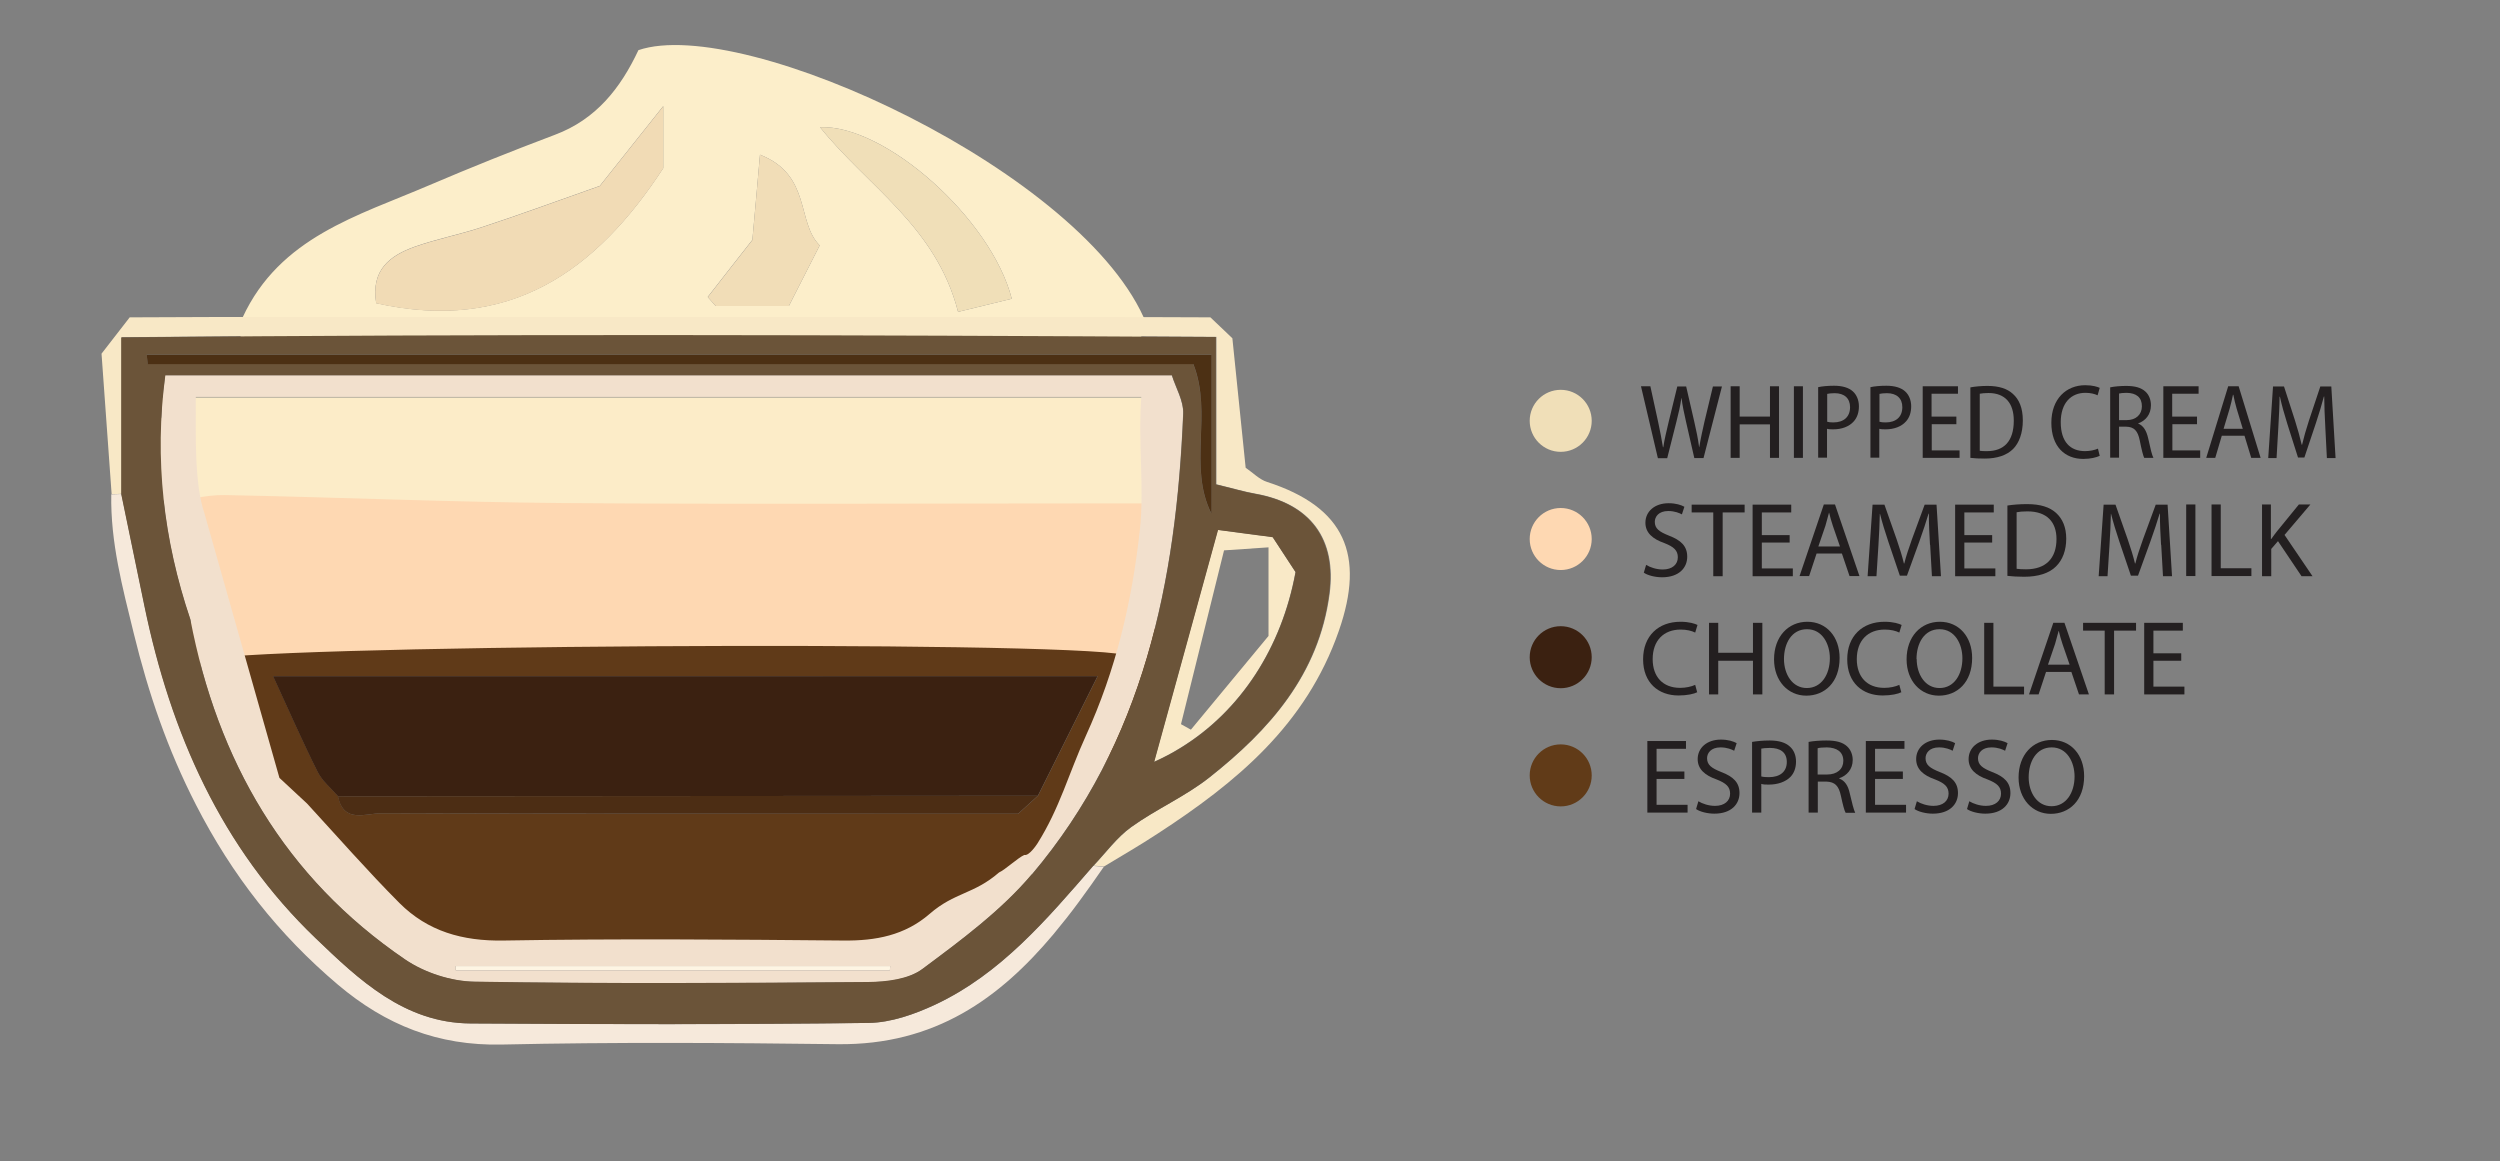 <?xml version="1.0" encoding="UTF-8"?>
<svg id="Layer_2" xmlns="http://www.w3.org/2000/svg" viewBox="0 0 141.09 65.55">
  <rect x="0" y="0" width="141.09" height="65.55" fill="#808080" stroke="none"/>
  <defs>
    <style>
      .cls-1 {
        fill: none;
      }

      .cls-2 {
        fill: #fcecc8;
      }

      .cls-3 {
        fill: #fef5e3;
      }

      .cls-4 {
        fill: #f1dbb5;
      }

      .cls-5 {
        fill: #603a18;
      }

      .cls-6 {
        fill: #3b2111;
      }

      .cls-7 {
        fill: #231f20;
      }

      .cls-8 {
        fill: #f8f0e2;
      }

      .cls-9 {
        fill: #4c3014;
      }

      .cls-10 {
        fill: #f1ddb7;
      }

      .cls-11 {
        fill: #6b5439;
      }

      .cls-12 {
        fill: #f9e9c7;
      }

      .cls-13 {
        fill: #fed8b2;
      }

      .cls-14 {
        fill: #f0dfb8;
      }

      .cls-15 {
        fill: #f6e9db;
      }

      .cls-16 {
        fill: #f2e0cd;
      }

      .cls-17 {
        fill: #f8e8c6;
      }

      .cls-18 {
        fill: #613b18;
      }

      .cls-19 {
        fill: #4c2d14;
      }

      .cls-20 {
        fill: #fceeca;
      }
    </style>
  </defs>
  <g id="Layer_1-2" data-name="Layer_1">
    <g>
      <path class="cls-20" d="M64.71,18.3C61.33,9.78,41.98.81,36.03,2.83c-1.01,2.15-2.39,3.91-4.72,4.78-2.39.9-4.76,1.85-7.1,2.85-4.01,1.72-8.42,2.92-10.52,7.46.28.68-.47,1.3,0,1.55,16.84-.03,33.68-.03,50.52-.02M57.1,16.86c-.93.23-1.85.45-3.03.74-1.25-4.85-5.14-7.1-7.79-10.42,3.64-.16,9.65,5.13,10.82,9.68ZM42.46,13.55c.13-1.45.27-2.95.43-4.82,2.92,1.15,2.05,3.81,3.37,5.12-.65,1.27-1.16,2.29-1.74,3.42h-4.13c-.15-.17-.3-.34-.45-.51.82-1.06,1.65-2.11,2.51-3.21ZM23.41,13.92c1.24-.44,2.55-.69,3.81-1.11,2.07-.68,4.11-1.43,6.63-2.32.93-1.17,2.15-2.7,3.58-4.5v3.5c-3.79,5.81-8.67,9.31-16.2,7.62-.31-1.88.78-2.69,2.18-3.19Z"/>
      <path class="cls-4" d="M21.23,17.12c-.31-1.88.78-2.69,2.18-3.19,1.24-.44,2.55-.69,3.81-1.11,2.07-.68,4.11-1.43,6.63-2.32.93-1.17,2.15-2.7,3.58-4.5v3.5c-3.79,5.81-8.67,9.31-16.2,7.62Z"/>
      <path class="cls-14" d="M54.07,17.6c-1.25-4.85-5.14-7.1-7.79-10.42,3.63-.16,9.65,5.13,10.82,9.68-.93.23-1.85.45-3.03.74Z"/>
      <path class="cls-10" d="M39.95,16.76c.82-1.06,1.65-2.11,2.51-3.21.13-1.45.27-2.95.43-4.82,2.92,1.15,2.05,3.81,3.37,5.12-.65,1.27-1.16,2.29-1.74,3.42h-4.13l-.45-.51Z"/>
      <path class="cls-5" d="M12.93,39.68c-.05-.32-.1-.65-.15-.97-.07-1.09-.14-2.17-.21-3.23,1.73-.93,48.87-1.23,52.56-.34.08.6.17,1.24.25,1.87-.2.73-.41,1.46-.61,2.19-1.51,2.41-2.97,4.86-4.56,7.21-.83,1.22-1.82,2.35-2.88,3.37-2.6,2.51-5.45,4.02-9.33,3.83-6.5-.33-13.04-.18-19.56-.02-2.59.06-4.63-.83-6.51-2.44-3.06-2.61-5.53-5.7-7.41-9.29-.41-.79-1.06-1.45-1.59-2.17ZM19.08,44.94c.31,1.55,1.56.96,2.43.96,10.4.04,20.8.03,31.2.02h4.76c.26-.24.68-.62,1.11-1.01,1.07-2.15,2.15-4.3,3.37-6.75H15.42c.93,2.02,1.68,3.74,2.52,5.41.26.52.76.92,1.15,1.37Z"/>
      <path class="cls-13" d="M64.29,32.86c-.02,1.26.01,2.52-.08,3.77-.05.72-.31,1.42-.48,2.13-.09-.61-.17-1.22-.25-1.8-3.66-.85-50.46-.56-52.18.33.07,1.02.14,2.06.21,3.1-.55-.69-1.11-1.38-1.77-2.21.34-1,.69-2,1.06-3.07-.11-.68-.23-1.46-.36-2.25,0-1.8,0-3.6,0-5.41,1.06-.18,2.12-.53,3.18-.51,6.18.12,12.36.43,18.54.48,9.85.09,19.71.02,29.56.02h3.11c-.21,2.09-.37,3.75-.54,5.41Z"/>
      <path class="cls-2" d="M64.83,33.42c.17-1.54.34-3.08.55-5.01h-3.2c-10.14,0-20.28.06-30.42-.02-6.36-.05-12.72-.33-19.08-.45-1.09-.02-2.18.3-3.27.47-.19-.17-.38-.33-.57-.5-.08-1.21-.16-2.42-.25-3.9.18-.15.58-.47.98-.8-.42-.25-.85-.52-1.29-.78h58.24c-.44.26-.88.53-1.3.78.24,2.78.56,5.54.67,8.31.02.62-.69,1.26-1.06,1.89Z"/>
      <path class="cls-6" d="M19.08,44.94c-.39-.45-.89-.85-1.15-1.37-.84-1.67-1.59-3.39-2.52-5.41h46.53c-1.22,2.45-2.3,4.6-3.37,6.75l-39.49.03Z"/>
      <path class="cls-19" d="M19.08,44.94l39.49-.03c-.43.39-.85.78-1.11,1.01h-4.76c-10.4,0-20.8.01-31.2-.02-.86,0-2.11.59-2.43-.96Z"/>
      <g>
        <path class="cls-3" d="M25.72,54.76h24.5c0-.08.02-.16.02-.24h-24.52c0,.08,0,.16,0,.24Z"/>
        <path class="cls-8" d="M10.74,34.94s0-.01,0-.02v.04s0-.01,0-.02Z"/>
        <path class="cls-16" d="M11.54,28.98c-.57-1.69-.49-4.27-.49-6.58h2.21c16.35,0,32.69,0,49.04,0h2.11c-.19,2.64.18,5.15-.08,7.5-.45,4.09-1.35,7.9-3.05,11.63-.97,2.13-1.47,4.07-2.73,6.07-.04.06-.47.72-.74.65-.35.15-1.09.84-1.43.99-1.43,1.24-2.49,1.1-3.92,2.34-1.4,1.21-3.04,1.52-4.86,1.5-6.39-.06-12.79-.11-19.18,0-2.32.04-4.28-.52-5.88-2.12-1.8-1.81-3.48-3.73-5.21-5.61-.52-.48-1.04-.97-1.56-1.45M10.74,34.96s0,0,0-.01c1.53,7.99,5.33,14.58,12.13,19.21,1.09.74,2.59,1.23,3.91,1.25,7.4.12,14.81.08,22.21.02,1.04,0,2.29-.15,3.07-.74,2.18-1.63,4.43-3.29,6.17-5.34,6.33-7.47,8.15-16.53,8.54-26,.03-.73-.43-1.47-.64-2.17H9.32c-.63,4.74-.1,9.28,1.41,13.76M50.22,54.76h-24.5c0-.08,0-.16,0-.24h24.52c0,.08-.02.16-.02.24Z"/>
        <path class="cls-12" d="M65.13,42.99c.53-.23,1.03-.5,1.51-.8,3.38-2.08,5.69-5.65,6.47-9.91-.37-.56-.81-1.24-1.29-1.97-.25-.03-.5-.07-.75-.1-.74-.1-1.49-.19-2.34-.31-.54,1.95-1.06,3.86-1.59,5.78-.66,2.38-1.32,4.78-2.01,7.3ZM71.59,30.9v4.99c-1.2,1.45-2.79,3.37-4.38,5.29-.19-.1-.37-.21-.56-.31.78-3.16,1.56-6.32,2.43-9.81.89-.06,1.6-.11,2.51-.17Z"/>
        <path class="cls-17" d="M16.81,17.89h-4.5l-4.99.02c-.45.58-.9,1.16-1.59,2.05.18,2.45.37,5.19.57,7.93h0c.19,0,.38-.02.57-.02v-8.84c20.74-.2,41.06-.15,61.78-.02v8.32c.97.24,1.58.42,2.21.53,3.11.56,4.59,2.56,4.18,5.66-.6,4.54-3.38,7.67-6.77,10.35-1.36,1.07-3,1.78-4.41,2.8-.82.59-1.44,1.45-2.14,2.19.2.01.39.02.59.04h0c1.01-.61,2.03-1.2,3.02-1.85,4.44-2.89,8.38-6.13,10.23-11.45,1.49-4.28.35-6.98-4.05-8.4-.44-.14-.81-.53-1.21-.8-.24-2.3-.47-4.61-.75-7.31-.21-.2-.73-.69-1.24-1.18-1.83,0-3.66-.02-5.49-.02h-4.27"/>
        <path class="cls-15" d="M61.7,48.87c-2.62,3.01-5.21,6.09-8.92,7.83-1.16.54-2.49,1.01-3.74,1.03-7.49.1-14.99.08-22.48.03-3.73-.03-6.31-2.47-8.73-4.8-5.33-5.11-8.18-11.6-9.67-18.75-.44-2.11-.87-4.22-1.31-6.33-.19,0-.38.02-.57.02-.05,2.7.63,5.24,1.27,7.85.83,3.39,1.9,6.53,3.51,9.67,2.04,3.98,4.65,7.31,8.02,10.16,2.69,2.27,5.64,3.45,9.24,3.37,6.32-.14,12.65-.1,18.97-.02,5.49.06,9.13-2.6,12.15-6.19.5-.6.99-1.22,1.46-1.86.47-.64.94-1.3,1.4-1.97-.2-.01-.39-.02-.59-.04Z"/>
        <rect class="cls-1" x="2.69" width="74.27" height="65.55"/>
        <path class="cls-11" d="M17.82,52.96c2.43,2.33,5,4.78,8.73,4.8,7.49.05,14.99.06,22.48-.03,1.26-.02,2.58-.49,3.74-1.03,3.71-1.74,6.3-4.81,8.92-7.83.71-.74,1.33-1.61,2.14-2.19,1.41-1.01,3.05-1.72,4.41-2.8,3.39-2.68,6.17-5.81,6.77-10.35.41-3.1-1.07-5.11-4.18-5.66-.62-.11-1.23-.3-2.21-.53v-8.32c-20.72-.12-41.04-.18-61.78.02v8.84c.44,2.11.87,4.22,1.31,6.33,1.48,7.15,4.33,13.64,9.67,18.75ZM58.23,49.34c-1.74,2.06-3.99,3.72-6.17,5.34-.78.58-2.03.73-3.07.74-7.4.06-14.81.1-22.21-.02-1.32-.02-2.82-.51-3.91-1.25-6.8-4.63-10.6-11.22-12.13-19.21-1.51-4.48-2.04-9.03-1.41-13.76h56.81c.22.69.67,1.44.64,2.17-.39,9.47-2.22,18.52-8.54,26ZM68.74,29.91h0c.85.11,1.6.21,2.34.31.25.03.5.06.75.1.48.74.93,1.41,1.29,1.97h0c-.78,4.26-3.09,7.83-6.47,9.91-.48.3-.99.56-1.51.8.69-2.52,1.35-4.92,2.01-7.3.53-1.92,1.05-3.83,1.59-5.78ZM68.36,20.01v8.97c-1.33-2.67.09-5.63-1.02-8.44H8.34c-.02-.18-.04-.36-.06-.53h60.08Z"/>
        <path class="cls-9" d="M67.35,20.55c1.1,2.81-.32,5.76,1.02,8.44v-8.97H8.28c.02.18.04.36.06.53h59.01Z"/>
      </g>
      <g>
        <rect class="cls-1" width="141.09" height="65.55"/>
        <g>
          <circle class="cls-14" cx="88.08" cy="23.75" r="1.75"/>
          <g>
            <path class="cls-7" d="M93.56,25.84l-.95-4.04h.53l.44,2.02c.11.51.2.99.27,1.42h.02c.06-.43.18-.9.3-1.42l.49-2.01h.5l.46,2c.11.48.21.95.27,1.42h.01c.08-.49.18-.93.29-1.42l.48-2h.51l-1.04,4.04h-.52l-.47-2.06c-.11-.49-.2-.9-.25-1.32h-.01c-.06.42-.15.83-.28,1.33l-.52,2.06h-.52Z"/>
            <path class="cls-7" d="M98.18,21.8v1.71h1.71v-1.71h.51v4.04h-.51v-1.89h-1.71v1.89h-.51v-4.04h.51Z"/>
            <path class="cls-7" d="M101.75,21.8v4.04h-.51v-4.04h.51Z"/>
            <path class="cls-7" d="M102.61,21.85c.23-.05.53-.08.9-.08.47,0,.83.11,1.06.32.21.19.34.49.34.84s-.1.64-.29.85c-.26.3-.69.45-1.15.45-.13,0-.25,0-.36-.03v1.63h-.5v-3.99ZM103.11,23.8c.1.03.21.04.36.04.58,0,.94-.31.94-.86,0-.5-.32-.79-.87-.79-.19,0-.34.02-.42.04v1.58Z"/>
            <path class="cls-7" d="M105.56,21.85c.23-.05.53-.08.9-.08.47,0,.83.11,1.06.32.21.19.34.49.34.84s-.1.64-.29.85c-.26.3-.69.45-1.15.45-.13,0-.25,0-.36-.03v1.63h-.5v-3.99ZM106.06,23.8c.1.03.21.04.36.04.58,0,.94-.31.94-.86,0-.5-.32-.79-.87-.79-.19,0-.34.02-.42.04v1.58Z"/>
            <path class="cls-7" d="M110.42,23.94h-1.4v1.48h1.57v.42h-2.08v-4.04h1.99v.42h-1.49v1.29h1.4v.42Z"/>
            <path class="cls-7" d="M111.21,21.86c.28-.05.61-.08.96-.08.65,0,1.12.16,1.43.45.35.31.56.79.56,1.5s-.21,1.27-.55,1.61c-.35.35-.9.54-1.59.54-.32,0-.59-.01-.82-.04v-3.97ZM111.72,25.44c.11.02.27.02.42.02.94,0,1.51-.54,1.51-1.72,0-.97-.47-1.56-1.43-1.56-.21,0-.38.02-.49.04v3.22Z"/>
            <path class="cls-7" d="M118.49,25.73c-.17.08-.5.17-.92.17-1.03,0-1.8-.69-1.8-2.04s.84-2.12,1.91-2.12c.42,0,.7.09.82.15l-.12.42c-.17-.08-.39-.14-.69-.14-.79,0-1.39.55-1.39,1.66s.54,1.63,1.37,1.63c.28,0,.55-.06.73-.14l.1.41Z"/>
            <path class="cls-7" d="M119.09,21.86c.24-.05.58-.08.9-.08.51,0,.85.1,1.09.32.2.18.31.46.31.77,0,.53-.31.88-.73,1.03h0c.31.12.48.41.58.86.12.56.21.93.29,1.08h-.52c-.06-.12-.15-.47-.25-.98-.11-.55-.32-.77-.77-.78h-.4v1.75h-.5v-3.98ZM119.59,23.71h.43c.52,0,.86-.31.86-.78,0-.51-.32-.75-.86-.76-.21,0-.35.02-.43.04v1.5Z"/>
            <path class="cls-7" d="M124,23.94h-1.4v1.48h1.57v.42h-2.08v-4.04h1.99v.42h-1.49v1.29h1.4v.42Z"/>
            <path class="cls-7" d="M125.39,24.59l-.37,1.25h-.51l1.24-4.04h.59l1.24,4.04h-.53l-.38-1.25h-1.27ZM126.57,24.19l-.34-1.12c-.08-.27-.14-.54-.19-.79h-.02c-.05.26-.12.53-.19.79l-.34,1.13h1.09Z"/>
            <path class="cls-7" d="M131.23,24.08c-.03-.55-.06-1.21-.06-1.7h-.02c-.12.46-.27.96-.45,1.5l-.65,1.94h-.36l-.6-1.89c-.17-.55-.32-1.07-.42-1.54h-.02c0,.5-.04,1.14-.07,1.73l-.1,1.73h-.47l.27-4.04h.62l.62,1.92c.16.51.28.94.38,1.37h.02c.1-.42.22-.85.39-1.37l.64-1.92h.62l.24,4.04h-.49l-.09-1.76Z"/>
          </g>
        </g>
        <g>
          <circle class="cls-13" cx="88.08" cy="30.42" r="1.75"/>
          <g>
            <path class="cls-7" d="M92.9,31.88c.23.14.58.26.94.26.53,0,.85-.28.85-.69,0-.38-.22-.59-.76-.8-.66-.23-1.07-.58-1.07-1.15,0-.63.52-1.1,1.31-1.1.41,0,.71.1.89.2l-.14.43c-.13-.07-.4-.19-.77-.19-.55,0-.76.33-.76.61,0,.38.25.56.8.78.68.26,1.03.59,1.03,1.19,0,.62-.46,1.16-1.42,1.16-.39,0-.82-.11-1.03-.26l.13-.44Z"/>
            <path class="cls-7" d="M96.7,28.92h-1.23v-.44h2.99v.44h-1.24v3.6h-.53v-3.6Z"/>
            <path class="cls-7" d="M101,30.62h-1.57v1.46h1.75v.44h-2.27v-4.04h2.18v.44h-1.66v1.28h1.57v.43Z"/>
            <path class="cls-7" d="M102.52,31.24l-.42,1.27h-.54l1.37-4.04h.63l1.38,4.04h-.56l-.43-1.27h-1.43ZM103.84,30.84l-.4-1.16c-.09-.26-.15-.5-.21-.74h-.01c-.06.24-.13.49-.2.73l-.4,1.17h1.22Z"/>
            <path class="cls-7" d="M108.92,30.74c-.03-.56-.07-1.24-.06-1.75h-.02c-.14.47-.31.98-.51,1.54l-.71,1.96h-.4l-.65-1.92c-.19-.57-.35-1.09-.47-1.57h-.01c-.01.5-.04,1.18-.08,1.79l-.11,1.73h-.5l.28-4.04h.67l.69,1.96c.17.5.31.94.41,1.36h.02c.1-.41.25-.85.43-1.36l.72-1.96h.67l.25,4.04h-.51l-.1-1.77Z"/>
            <path class="cls-7" d="M112.43,30.62h-1.57v1.46h1.75v.44h-2.27v-4.04h2.18v.44h-1.66v1.28h1.57v.43Z"/>
            <path class="cls-7" d="M113.29,28.53c.32-.05.7-.08,1.11-.08.75,0,1.28.17,1.64.5.36.33.57.8.57,1.45s-.2,1.2-.58,1.57c-.38.38-1,.58-1.79.58-.37,0-.68-.02-.95-.05v-3.98ZM113.81,32.1c.13.02.32.03.53.03,1.12,0,1.72-.62,1.72-1.71,0-.95-.53-1.56-1.64-1.56-.27,0-.47.02-.61.05v3.19Z"/>
            <path class="cls-7" d="M121.96,30.74c-.03-.56-.07-1.24-.06-1.75h-.02c-.14.47-.31.98-.51,1.54l-.71,1.96h-.4l-.65-1.92c-.19-.57-.35-1.09-.47-1.57h-.01c-.01.5-.04,1.18-.08,1.79l-.11,1.73h-.5l.28-4.04h.67l.69,1.96c.17.5.31.94.41,1.36h.02c.1-.41.25-.85.43-1.36l.72-1.96h.67l.25,4.04h-.51l-.1-1.77Z"/>
            <path class="cls-7" d="M123.9,28.47v4.04h-.52v-4.04h.52Z"/>
            <path class="cls-7" d="M124.81,28.47h.52v3.6h1.73v.44h-2.25v-4.04Z"/>
            <path class="cls-7" d="M127.64,28.47h.52v1.95h.02c.11-.16.22-.3.32-.43l1.24-1.52h.65l-1.46,1.72,1.58,2.33h-.62l-1.33-1.98-.38.44v1.54h-.52v-4.04Z"/>
          </g>
        </g>
        <g>
          <circle class="cls-6" cx="88.08" cy="37.09" r="1.75"/>
          <g>
            <path class="cls-7" d="M95.8,39.06c-.19.1-.58.19-1.07.19-1.14,0-2-.72-2-2.04s.86-2.12,2.11-2.12c.5,0,.82.11.96.18l-.13.43c-.2-.1-.48-.17-.82-.17-.95,0-1.58.61-1.58,1.67,0,.99.57,1.62,1.55,1.62.32,0,.64-.07.85-.17l.11.41Z"/>
            <path class="cls-7" d="M96.97,35.15v1.69h1.96v-1.69h.53v4.04h-.53v-1.9h-1.96v1.9h-.52v-4.04h.52Z"/>
            <path class="cls-7" d="M103.82,37.13c0,1.39-.85,2.13-1.88,2.13s-1.82-.83-1.82-2.05c0-1.28.8-2.12,1.88-2.12s1.82.85,1.82,2.04ZM100.68,37.19c0,.86.47,1.64,1.29,1.64s1.3-.76,1.3-1.68c0-.8-.42-1.64-1.29-1.64s-1.3.8-1.3,1.69Z"/>
            <path class="cls-7" d="M107.32,39.06c-.19.1-.58.19-1.07.19-1.14,0-2-.72-2-2.04s.86-2.12,2.11-2.12c.5,0,.82.11.96.18l-.13.43c-.2-.1-.48-.17-.82-.17-.95,0-1.58.61-1.58,1.67,0,.99.57,1.62,1.55,1.62.32,0,.64-.07.85-.17l.11.41Z"/>
            <path class="cls-7" d="M111.3,37.13c0,1.39-.85,2.13-1.88,2.13s-1.82-.83-1.82-2.05c0-1.28.8-2.12,1.88-2.12s1.82.85,1.82,2.04ZM108.17,37.19c0,.86.47,1.64,1.29,1.64s1.29-.76,1.29-1.68c0-.8-.42-1.64-1.29-1.64s-1.3.8-1.3,1.69Z"/>
            <path class="cls-7" d="M111.98,35.15h.52v3.6h1.73v.44h-2.25v-4.04Z"/>
            <path class="cls-7" d="M115.47,37.92l-.42,1.27h-.54l1.37-4.04h.63l1.38,4.04h-.56l-.43-1.27h-1.43ZM116.8,37.51l-.4-1.16c-.09-.26-.15-.5-.21-.74h-.01c-.06.24-.13.49-.2.73l-.4,1.17h1.22Z"/>
            <path class="cls-7" d="M118.79,35.59h-1.23v-.44h2.99v.44h-1.24v3.6h-.53v-3.6Z"/>
            <path class="cls-7" d="M123.1,37.29h-1.57v1.46h1.75v.44h-2.27v-4.04h2.18v.44h-1.66v1.28h1.57v.43Z"/>
          </g>
        </g>
        <g>
          <circle class="cls-18" cx="88.08" cy="43.76" r="1.75"/>
          <g>
            <path class="cls-7" d="M95.06,43.96h-1.57v1.46h1.75v.44h-2.27v-4.04h2.18v.44h-1.66v1.28h1.57v.43Z"/>
            <path class="cls-7" d="M95.85,45.22c.23.14.58.26.94.26.53,0,.85-.28.85-.69,0-.38-.22-.59-.76-.8-.66-.23-1.07-.58-1.07-1.15,0-.63.52-1.1,1.31-1.1.41,0,.71.1.89.2l-.14.43c-.13-.07-.4-.19-.77-.19-.55,0-.76.33-.76.61,0,.38.25.56.8.78.68.26,1.03.59,1.03,1.19,0,.62-.46,1.16-1.42,1.16-.39,0-.82-.11-1.03-.26l.13-.44Z"/>
            <path class="cls-7" d="M98.88,41.87c.25-.04.58-.08,1-.08.52,0,.89.12,1.13.34.22.19.35.49.35.85s-.11.65-.31.86c-.28.29-.73.44-1.23.44-.16,0-.3,0-.42-.04v1.62h-.52v-3.99ZM99.4,43.82c.11.03.26.04.43.04.63,0,1.01-.31,1.01-.86s-.38-.79-.95-.79c-.23,0-.4.02-.49.04v1.57Z"/>
            <path class="cls-7" d="M102.07,41.87c.26-.05.64-.08,1-.08.56,0,.92.1,1.17.33.2.18.32.46.32.77,0,.53-.34.89-.76,1.03v.02c.31.11.5.4.59.82.13.56.23.95.31,1.11h-.54c-.07-.11-.16-.46-.27-.97-.12-.56-.34-.77-.81-.79h-.49v1.75h-.52v-3.99ZM102.59,43.71h.53c.56,0,.91-.31.91-.77,0-.52-.38-.75-.93-.76-.25,0-.43.02-.52.05v1.48Z"/>
            <path class="cls-7" d="M107.39,43.96h-1.57v1.46h1.75v.44h-2.27v-4.04h2.18v.44h-1.66v1.28h1.57v.43Z"/>
            <path class="cls-7" d="M108.18,45.22c.23.14.58.26.94.26.53,0,.85-.28.85-.69,0-.38-.22-.59-.76-.8-.66-.23-1.07-.58-1.07-1.15,0-.63.52-1.1,1.31-1.1.41,0,.71.1.89.2l-.14.43c-.13-.07-.4-.19-.77-.19-.55,0-.76.33-.76.61,0,.38.25.56.8.78.68.26,1.03.59,1.03,1.19,0,.62-.46,1.16-1.42,1.16-.39,0-.82-.11-1.03-.26l.13-.44Z"/>
            <path class="cls-7" d="M111.14,45.22c.23.14.58.26.94.26.53,0,.85-.28.85-.69,0-.38-.22-.59-.76-.8-.66-.23-1.07-.58-1.07-1.15,0-.63.52-1.1,1.31-1.1.41,0,.71.1.89.2l-.14.43c-.13-.07-.4-.19-.77-.19-.55,0-.76.33-.76.61,0,.38.25.56.8.78.68.26,1.03.59,1.03,1.19,0,.62-.46,1.16-1.42,1.16-.39,0-.82-.11-1.03-.26l.13-.44Z"/>
            <path class="cls-7" d="M117.62,43.8c0,1.39-.85,2.13-1.88,2.13s-1.82-.83-1.82-2.05c0-1.28.8-2.12,1.88-2.12s1.82.85,1.82,2.04ZM114.49,43.86c0,.86.47,1.64,1.29,1.64s1.3-.76,1.3-1.68c0-.8-.42-1.64-1.29-1.64s-1.3.8-1.3,1.69Z"/>
          </g>
        </g>
      </g>
    </g>
  </g>
</svg>